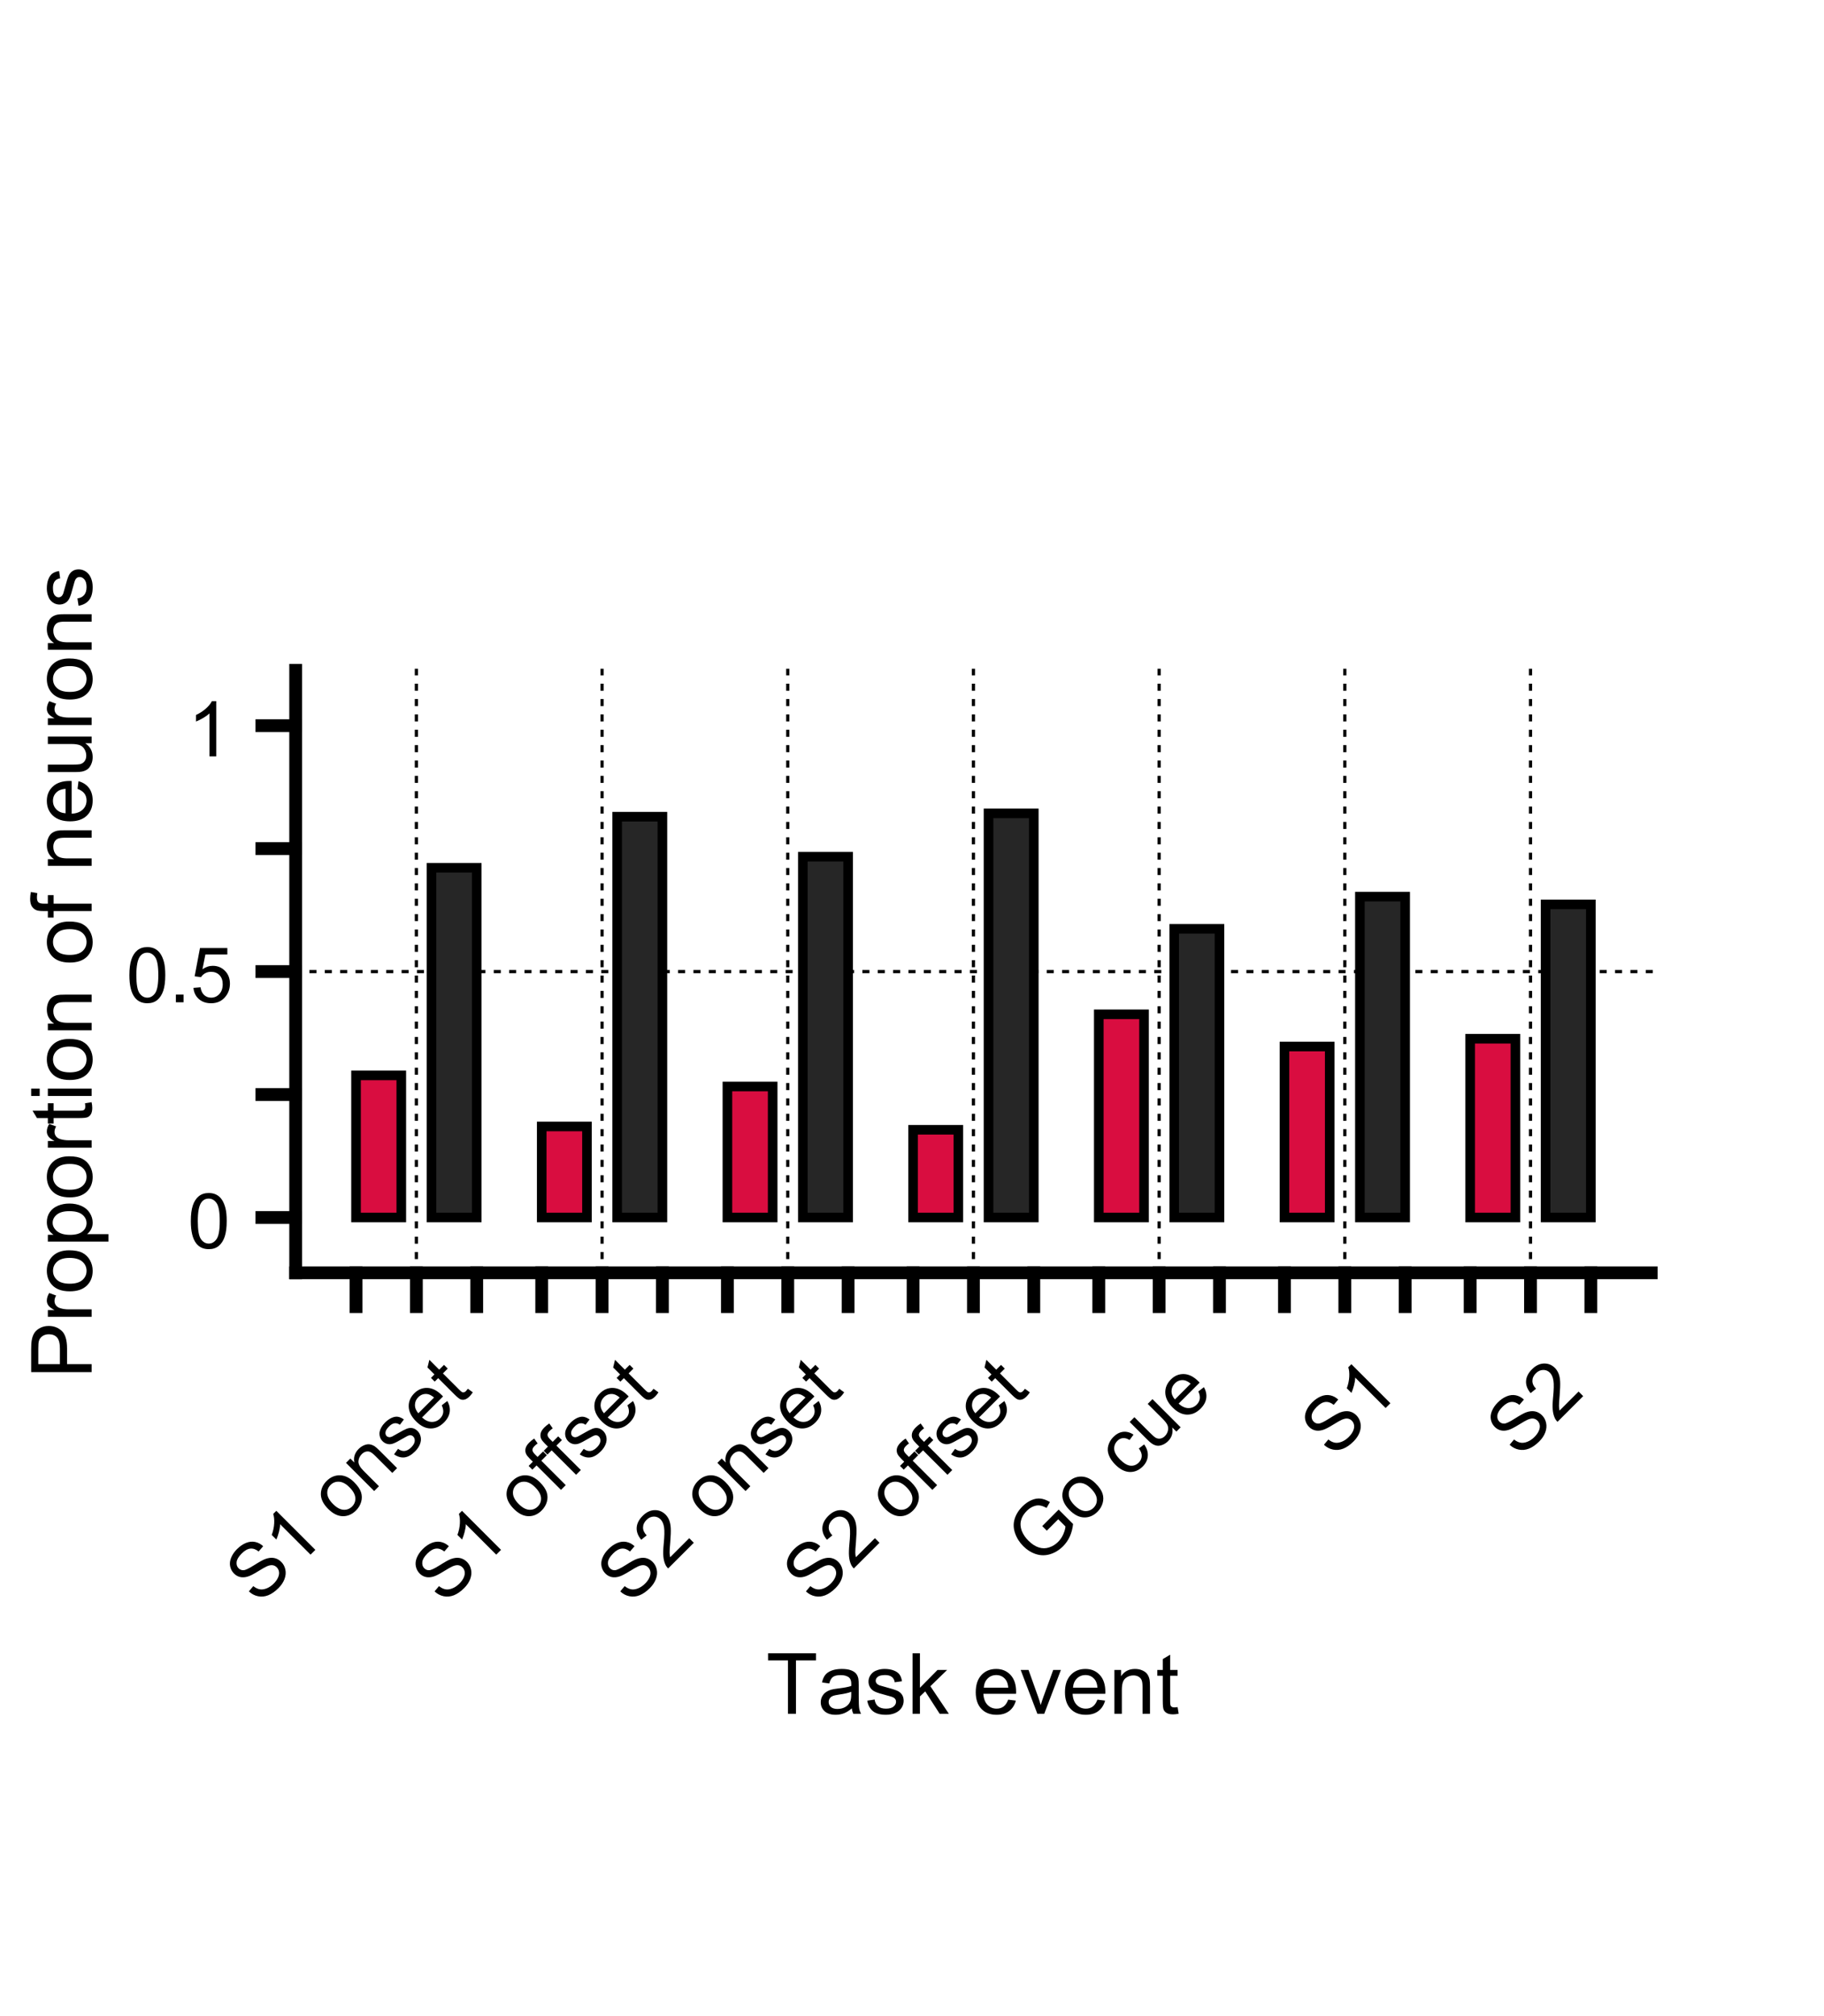 <?xml version="1.0"?>
<!DOCTYPE svg PUBLIC '-//W3C//DTD SVG 1.0//EN'
          'http://www.w3.org/TR/2001/REC-SVG-20010904/DTD/svg10.dtd'>
<svg xmlns:xlink="http://www.w3.org/1999/xlink" style="fill-opacity:1; color-rendering:auto; color-interpolation:auto; text-rendering:auto; stroke:black; stroke-linecap:square; stroke-miterlimit:10; shape-rendering:auto; stroke-opacity:1; fill:black; stroke-dasharray:none; font-weight:normal; stroke-width:1; font-family:'Dialog'; font-style:normal; stroke-linejoin:miter; font-size:12px; stroke-dashoffset:0; image-rendering:auto;" width="475" height="525" xmlns="http://www.w3.org/2000/svg"
><rect width="100%" height="100%" fill="#808080" stroke="none"/><!--Generated by the Batik Graphics2D SVG Generator--><defs id="genericDefs"
  /><g
  ><defs id="defs1"
    ><clipPath clipPathUnits="userSpaceOnUse" id="clipPath1"
      ><path d="M0 0 L475 0 L475 525 L0 525 L0 0 Z"
      /></clipPath
    ></defs
    ><g style="fill:white; stroke:white;"
    ><rect x="0" y="0" width="475" style="clip-path:url(#clipPath1); stroke:none;" height="525"
    /></g
    ><g style="fill:white; text-rendering:optimizeSpeed; color-rendering:optimizeSpeed; image-rendering:optimizeSpeed; shape-rendering:crispEdges; stroke:white; color-interpolation:sRGB;"
    ><rect x="0" width="475" height="525" y="0" style="stroke:none;"
    /></g
    ><g style="stroke-linecap:butt; text-rendering:geometricPrecision; image-rendering:optimizeQuality; color-rendering:optimizeQuality; stroke-linejoin:bevel; stroke-dasharray:1,3; color-interpolation:linearRGB; stroke-width:0.833; stroke-miterlimit:1;"
    ><line y2="253" style="fill:none;" x1="77" x2="430" y1="253"
      /><line y2="174.556" style="fill:none;" x1="108.431" x2="108.431" y1="331.445"
    /></g
    ><g style="fill:rgb(217,13,64); text-rendering:optimizeSpeed; color-rendering:optimizeSpeed; image-rendering:optimizeSpeed; shape-rendering:crispEdges; stroke:rgb(217,13,64); color-interpolation:sRGB;"
    ><path style="stroke:none;" d="M92.716 317.036 L104.503 317.036 L104.503 280.031 L92.716 280.031 Z"
    /></g
    ><g style="text-rendering:geometricPrecision; stroke-width:2.5; color-interpolation:linearRGB; color-rendering:optimizeQuality; image-rendering:optimizeQuality;"
    ><path d="M92.716 317.036 L104.503 317.036 L104.503 280.031 L92.716 280.031 L92.716 317.036" style="fill:none; fill-rule:evenodd;"
    /></g
    ><g style="fill:rgb(38,38,38); text-rendering:optimizeSpeed; color-rendering:optimizeSpeed; image-rendering:optimizeSpeed; shape-rendering:crispEdges; stroke:rgb(38,38,38); color-interpolation:sRGB;"
    ><path style="stroke:none;" d="M112.36 225.969 L112.36 317.036 L124.147 317.036 L124.147 225.969 Z"
    /></g
    ><g style="text-rendering:geometricPrecision; stroke-width:2.5; color-interpolation:linearRGB; color-rendering:optimizeQuality; image-rendering:optimizeQuality;"
    ><path d="M124.147 317.036 L112.36 317.036 L112.36 225.969 L124.147 225.969 L124.147 317.036" style="fill:none; fill-rule:evenodd;"
    /></g
    ><g style="stroke-linecap:butt; text-rendering:geometricPrecision; image-rendering:optimizeQuality; color-rendering:optimizeQuality; stroke-linejoin:bevel; stroke-dasharray:1,3; color-interpolation:linearRGB; stroke-width:0.833; stroke-miterlimit:1;"
    ><line y2="174.556" style="fill:none;" x1="156.788" x2="156.788" y1="331.445"
    /></g
    ><g style="fill:rgb(217,13,64); text-rendering:optimizeSpeed; color-rendering:optimizeSpeed; image-rendering:optimizeSpeed; shape-rendering:crispEdges; stroke:rgb(217,13,64); color-interpolation:sRGB;"
    ><path style="stroke:none;" d="M141.072 317.036 L152.859 317.036 L152.859 293.33 L141.072 293.33 Z"
    /></g
    ><g style="text-rendering:geometricPrecision; stroke-width:2.5; color-interpolation:linearRGB; color-rendering:optimizeQuality; image-rendering:optimizeQuality;"
    ><path d="M141.072 317.036 L152.859 317.036 L152.859 293.33 L141.072 293.33 L141.072 317.036" style="fill:none; fill-rule:evenodd;"
    /></g
    ><g style="fill:rgb(38,38,38); text-rendering:optimizeSpeed; color-rendering:optimizeSpeed; image-rendering:optimizeSpeed; shape-rendering:crispEdges; stroke:rgb(38,38,38); color-interpolation:sRGB;"
    ><path style="stroke:none;" d="M160.717 212.67 L160.717 317.036 L172.503 317.036 L172.503 212.67 Z"
    /></g
    ><g style="text-rendering:geometricPrecision; stroke-width:2.5; color-interpolation:linearRGB; color-rendering:optimizeQuality; image-rendering:optimizeQuality;"
    ><path d="M172.503 317.036 L160.717 317.036 L160.717 212.67 L172.503 212.67 L172.503 317.036" style="fill:none; fill-rule:evenodd;"
    /></g
    ><g style="stroke-linecap:butt; text-rendering:geometricPrecision; image-rendering:optimizeQuality; color-rendering:optimizeQuality; stroke-linejoin:bevel; stroke-dasharray:1,3; color-interpolation:linearRGB; stroke-width:0.833; stroke-miterlimit:1;"
    ><line y2="174.556" style="fill:none;" x1="205.144" x2="205.144" y1="331.445"
    /></g
    ><g style="fill:rgb(217,13,64); text-rendering:optimizeSpeed; color-rendering:optimizeSpeed; image-rendering:optimizeSpeed; shape-rendering:crispEdges; stroke:rgb(217,13,64); color-interpolation:sRGB;"
    ><path style="stroke:none;" d="M189.428 317.036 L201.215 317.036 L201.215 282.922 L189.428 282.922 Z"
    /></g
    ><g style="text-rendering:geometricPrecision; stroke-width:2.5; color-interpolation:linearRGB; color-rendering:optimizeQuality; image-rendering:optimizeQuality;"
    ><path d="M189.428 317.036 L201.215 317.036 L201.215 282.922 L189.428 282.922 L189.428 317.036" style="fill:none; fill-rule:evenodd;"
    /></g
    ><g style="fill:rgb(38,38,38); text-rendering:optimizeSpeed; color-rendering:optimizeSpeed; image-rendering:optimizeSpeed; shape-rendering:crispEdges; stroke:rgb(38,38,38); color-interpolation:sRGB;"
    ><path style="stroke:none;" d="M209.073 223.078 L209.073 317.036 L220.86 317.036 L220.86 223.078 Z"
    /></g
    ><g style="text-rendering:geometricPrecision; stroke-width:2.5; color-interpolation:linearRGB; color-rendering:optimizeQuality; image-rendering:optimizeQuality;"
    ><path d="M220.86 317.036 L209.073 317.036 L209.073 223.078 L220.86 223.078 L220.86 317.036" style="fill:none; fill-rule:evenodd;"
    /></g
    ><g style="stroke-linecap:butt; text-rendering:geometricPrecision; image-rendering:optimizeQuality; color-rendering:optimizeQuality; stroke-linejoin:bevel; stroke-dasharray:1,3; color-interpolation:linearRGB; stroke-width:0.833; stroke-miterlimit:1;"
    ><line y2="174.556" style="fill:none;" x1="253.5" x2="253.5" y1="331.445"
    /></g
    ><g style="fill:rgb(217,13,64); text-rendering:optimizeSpeed; color-rendering:optimizeSpeed; image-rendering:optimizeSpeed; shape-rendering:crispEdges; stroke:rgb(217,13,64); color-interpolation:sRGB;"
    ><path style="stroke:none;" d="M237.784 317.036 L249.571 317.036 L249.571 294.197 L237.784 294.197 Z"
    /></g
    ><g style="text-rendering:geometricPrecision; stroke-width:2.5; color-interpolation:linearRGB; color-rendering:optimizeQuality; image-rendering:optimizeQuality;"
    ><path d="M237.784 317.036 L249.571 317.036 L249.571 294.197 L237.784 294.197 L237.784 317.036" style="fill:none; fill-rule:evenodd;"
    /></g
    ><g style="fill:rgb(38,38,38); text-rendering:optimizeSpeed; color-rendering:optimizeSpeed; image-rendering:optimizeSpeed; shape-rendering:crispEdges; stroke:rgb(38,38,38); color-interpolation:sRGB;"
    ><path style="stroke:none;" d="M257.429 211.803 L257.429 317.036 L269.216 317.036 L269.216 211.803 Z"
    /></g
    ><g style="text-rendering:geometricPrecision; stroke-width:2.5; color-interpolation:linearRGB; color-rendering:optimizeQuality; image-rendering:optimizeQuality;"
    ><path d="M269.216 317.036 L257.429 317.036 L257.429 211.803 L269.216 211.803 L269.216 317.036" style="fill:none; fill-rule:evenodd;"
    /></g
    ><g style="stroke-linecap:butt; text-rendering:geometricPrecision; image-rendering:optimizeQuality; color-rendering:optimizeQuality; stroke-linejoin:bevel; stroke-dasharray:1,3; color-interpolation:linearRGB; stroke-width:0.833; stroke-miterlimit:1;"
    ><line y2="174.556" style="fill:none;" x1="301.856" x2="301.856" y1="331.445"
    /></g
    ><g style="fill:rgb(217,13,64); text-rendering:optimizeSpeed; color-rendering:optimizeSpeed; image-rendering:optimizeSpeed; shape-rendering:crispEdges; stroke:rgb(217,13,64); color-interpolation:sRGB;"
    ><path style="stroke:none;" d="M286.14 317.036 L297.927 317.036 L297.927 264.13 L286.14 264.13 Z"
    /></g
    ><g style="text-rendering:geometricPrecision; stroke-width:2.5; color-interpolation:linearRGB; color-rendering:optimizeQuality; image-rendering:optimizeQuality;"
    ><path d="M286.14 317.036 L297.927 317.036 L297.927 264.13 L286.14 264.13 L286.14 317.036" style="fill:none; fill-rule:evenodd;"
    /></g
    ><g style="fill:rgb(38,38,38); text-rendering:optimizeSpeed; color-rendering:optimizeSpeed; image-rendering:optimizeSpeed; shape-rendering:crispEdges; stroke:rgb(38,38,38); color-interpolation:sRGB;"
    ><path style="stroke:none;" d="M305.785 241.869 L305.785 317.036 L317.572 317.036 L317.572 241.869 Z"
    /></g
    ><g style="text-rendering:geometricPrecision; stroke-width:2.5; color-interpolation:linearRGB; color-rendering:optimizeQuality; image-rendering:optimizeQuality;"
    ><path d="M317.572 317.036 L305.785 317.036 L305.785 241.869 L317.572 241.869 L317.572 317.036" style="fill:none; fill-rule:evenodd;"
    /></g
    ><g style="stroke-linecap:butt; text-rendering:geometricPrecision; image-rendering:optimizeQuality; color-rendering:optimizeQuality; stroke-linejoin:bevel; stroke-dasharray:1,3; color-interpolation:linearRGB; stroke-width:0.833; stroke-miterlimit:1;"
    ><line y2="174.556" style="fill:none;" x1="350.212" x2="350.212" y1="331.445"
    /></g
    ><g style="fill:rgb(217,13,64); text-rendering:optimizeSpeed; color-rendering:optimizeSpeed; image-rendering:optimizeSpeed; shape-rendering:crispEdges; stroke:rgb(217,13,64); color-interpolation:sRGB;"
    ><path style="stroke:none;" d="M334.497 317.036 L346.283 317.036 L346.283 272.514 L334.497 272.514 Z"
    /></g
    ><g style="text-rendering:geometricPrecision; stroke-width:2.5; color-interpolation:linearRGB; color-rendering:optimizeQuality; image-rendering:optimizeQuality;"
    ><path d="M334.497 317.036 L346.283 317.036 L346.283 272.514 L334.497 272.514 L334.497 317.036" style="fill:none; fill-rule:evenodd;"
    /></g
    ><g style="fill:rgb(38,38,38); text-rendering:optimizeSpeed; color-rendering:optimizeSpeed; image-rendering:optimizeSpeed; shape-rendering:crispEdges; stroke:rgb(38,38,38); color-interpolation:sRGB;"
    ><path style="stroke:none;" d="M354.141 233.486 L354.141 317.036 L365.928 317.036 L365.928 233.486 Z"
    /></g
    ><g style="text-rendering:geometricPrecision; stroke-width:2.5; color-interpolation:linearRGB; color-rendering:optimizeQuality; image-rendering:optimizeQuality;"
    ><path d="M365.928 317.036 L354.141 317.036 L354.141 233.486 L365.928 233.486 L365.928 317.036" style="fill:none; fill-rule:evenodd;"
    /></g
    ><g style="stroke-linecap:butt; text-rendering:geometricPrecision; image-rendering:optimizeQuality; color-rendering:optimizeQuality; stroke-linejoin:bevel; stroke-dasharray:1,3; color-interpolation:linearRGB; stroke-width:0.833; stroke-miterlimit:1;"
    ><line y2="174.556" style="fill:none;" x1="398.568" x2="398.568" y1="331.445"
    /></g
    ><g style="fill:rgb(217,13,64); text-rendering:optimizeSpeed; color-rendering:optimizeSpeed; image-rendering:optimizeSpeed; shape-rendering:crispEdges; stroke:rgb(217,13,64); color-interpolation:sRGB;"
    ><path style="stroke:none;" d="M382.853 317.036 L394.64 317.036 L394.64 270.491 L382.853 270.491 Z"
    /></g
    ><g style="text-rendering:geometricPrecision; stroke-width:2.5; color-interpolation:linearRGB; color-rendering:optimizeQuality; image-rendering:optimizeQuality;"
    ><path d="M382.853 317.036 L394.64 317.036 L394.64 270.491 L382.853 270.491 L382.853 317.036" style="fill:none; fill-rule:evenodd;"
    /></g
    ><g style="fill:rgb(38,38,38); text-rendering:optimizeSpeed; color-rendering:optimizeSpeed; image-rendering:optimizeSpeed; shape-rendering:crispEdges; stroke:rgb(38,38,38); color-interpolation:sRGB;"
    ><path style="stroke:none;" d="M402.497 235.509 L402.497 317.036 L414.284 317.036 L414.284 235.509 Z"
    /></g
    ><g style="text-rendering:geometricPrecision; stroke-width:2.5; color-interpolation:linearRGB; color-rendering:optimizeQuality; image-rendering:optimizeQuality;"
    ><path d="M414.284 317.036 L402.497 317.036 L402.497 235.509 L414.284 235.509 L414.284 317.036" style="fill:none; fill-rule:evenodd;"
      /><line x1="77" x2="430" y1="331.445" style="fill:none; stroke-linejoin:round; stroke-width:3.333;" y2="331.445"
      /><line x1="92.716" x2="92.716" y1="331.445" style="fill:none; stroke-linejoin:round; stroke-width:3.333;" y2="340.244"
      /><line x1="108.431" x2="108.431" y1="331.445" style="fill:none; stroke-linejoin:round; stroke-width:3.333;" y2="340.244"
      /><line x1="124.147" x2="124.147" y1="331.445" style="fill:none; stroke-linejoin:round; stroke-width:3.333;" y2="340.244"
      /><line x1="141.072" x2="141.072" y1="331.445" style="fill:none; stroke-linejoin:round; stroke-width:3.333;" y2="340.244"
      /><line x1="156.788" x2="156.788" y1="331.445" style="fill:none; stroke-linejoin:round; stroke-width:3.333;" y2="340.244"
      /><line x1="172.503" x2="172.503" y1="331.445" style="fill:none; stroke-linejoin:round; stroke-width:3.333;" y2="340.244"
      /><line x1="189.428" x2="189.428" y1="331.445" style="fill:none; stroke-linejoin:round; stroke-width:3.333;" y2="340.244"
      /><line x1="205.144" x2="205.144" y1="331.445" style="fill:none; stroke-linejoin:round; stroke-width:3.333;" y2="340.244"
      /><line x1="220.86" x2="220.86" y1="331.445" style="fill:none; stroke-linejoin:round; stroke-width:3.333;" y2="340.244"
      /><line x1="237.784" x2="237.784" y1="331.445" style="fill:none; stroke-linejoin:round; stroke-width:3.333;" y2="340.244"
      /><line x1="253.5" x2="253.5" y1="331.445" style="fill:none; stroke-linejoin:round; stroke-width:3.333;" y2="340.244"
      /><line x1="269.216" x2="269.216" y1="331.445" style="fill:none; stroke-linejoin:round; stroke-width:3.333;" y2="340.244"
      /><line x1="286.14" x2="286.14" y1="331.445" style="fill:none; stroke-linejoin:round; stroke-width:3.333;" y2="340.244"
      /><line x1="301.856" x2="301.856" y1="331.445" style="fill:none; stroke-linejoin:round; stroke-width:3.333;" y2="340.244"
      /><line x1="317.572" x2="317.572" y1="331.445" style="fill:none; stroke-linejoin:round; stroke-width:3.333;" y2="340.244"
      /><line x1="334.497" x2="334.497" y1="331.445" style="fill:none; stroke-linejoin:round; stroke-width:3.333;" y2="340.244"
      /><line x1="350.212" x2="350.212" y1="331.445" style="fill:none; stroke-linejoin:round; stroke-width:3.333;" y2="340.244"
      /><line x1="365.928" x2="365.928" y1="331.445" style="fill:none; stroke-linejoin:round; stroke-width:3.333;" y2="340.244"
      /><line x1="382.853" x2="382.853" y1="331.445" style="fill:none; stroke-linejoin:round; stroke-width:3.333;" y2="340.244"
      /><line x1="398.568" x2="398.568" y1="331.445" style="fill:none; stroke-linejoin:round; stroke-width:3.333;" y2="340.244"
      /><line x1="414.284" x2="414.284" y1="331.445" style="fill:none; stroke-linejoin:round; stroke-width:3.333;" y2="340.244"
    /></g
    ><g transform="translate(108.431,347.578) rotate(-45)" style="font-size:20px; text-rendering:geometricPrecision; color-rendering:optimizeQuality; image-rendering:optimizeQuality; font-family:'SansSerif'; color-interpolation:linearRGB;"
    ><path style="stroke:none;" d="M-78.094 16.406 L-76.312 16.25 Q-76.188 17.312 -75.727 18 Q-75.266 18.688 -74.289 19.117 Q-73.312 19.547 -72.078 19.547 Q-71 19.547 -70.172 19.227 Q-69.344 18.906 -68.938 18.344 Q-68.531 17.781 -68.531 17.109 Q-68.531 16.438 -68.922 15.938 Q-69.312 15.438 -70.203 15.094 Q-70.781 14.859 -72.758 14.391 Q-74.734 13.922 -75.516 13.5 Q-76.547 12.969 -77.047 12.172 Q-77.547 11.375 -77.547 10.391 Q-77.547 9.297 -76.938 8.359 Q-76.328 7.422 -75.141 6.93 Q-73.953 6.438 -72.516 6.438 Q-70.922 6.438 -69.703 6.953 Q-68.484 7.469 -67.836 8.461 Q-67.188 9.453 -67.141 10.719 L-68.953 10.859 Q-69.094 9.5 -69.938 8.805 Q-70.781 8.109 -72.438 8.109 Q-74.156 8.109 -74.945 8.742 Q-75.734 9.375 -75.734 10.25 Q-75.734 11.031 -75.172 11.531 Q-74.625 12.031 -72.312 12.547 Q-70 13.062 -69.141 13.453 Q-67.891 14.031 -67.297 14.914 Q-66.703 15.797 -66.703 16.953 Q-66.703 18.094 -67.359 19.109 Q-68.016 20.125 -69.242 20.688 Q-70.469 21.25 -72 21.25 Q-73.938 21.25 -75.25 20.68 Q-76.562 20.109 -77.312 18.969 Q-78.062 17.828 -78.094 16.406 ZM-58.207 21 L-59.973 21 L-59.973 9.797 Q-60.598 10.406 -61.629 11.008 Q-62.66 11.609 -63.488 11.922 L-63.488 10.219 Q-62.004 9.531 -60.902 8.539 Q-59.801 7.547 -59.348 6.625 L-58.207 6.625 L-58.207 21 ZM-48.309 15.812 Q-48.309 12.938 -46.715 11.547 Q-45.371 10.391 -43.449 10.391 Q-41.309 10.391 -39.957 11.797 Q-38.605 13.203 -38.605 15.672 Q-38.605 17.672 -39.199 18.82 Q-39.793 19.969 -40.941 20.602 Q-42.09 21.234 -43.449 21.234 Q-45.637 21.234 -46.973 19.836 Q-48.309 18.438 -48.309 15.812 ZM-46.512 15.812 Q-46.512 17.812 -45.645 18.797 Q-44.777 19.781 -43.449 19.781 Q-42.137 19.781 -41.27 18.789 Q-40.402 17.797 -40.402 15.75 Q-40.402 13.828 -41.277 12.836 Q-42.152 11.844 -43.449 11.844 Q-44.777 11.844 -45.645 12.836 Q-46.512 13.828 -46.512 15.812 ZM-36.545 21 L-36.545 10.625 L-34.951 10.625 L-34.951 12.109 Q-33.81 10.391 -31.654 10.391 Q-30.717 10.391 -29.928 10.727 Q-29.139 11.062 -28.748 11.609 Q-28.357 12.156 -28.201 12.906 Q-28.107 13.406 -28.107 14.625 L-28.107 21 L-29.873 21 L-29.873 14.688 Q-29.873 13.609 -30.076 13.078 Q-30.279 12.547 -30.803 12.234 Q-31.326 11.922 -32.029 11.922 Q-33.154 11.922 -33.967 12.633 Q-34.779 13.344 -34.779 15.328 L-34.779 21 L-36.545 21 ZM-26.125 17.906 L-24.375 17.625 Q-24.234 18.672 -23.562 19.227 Q-22.891 19.781 -21.688 19.781 Q-20.484 19.781 -19.898 19.289 Q-19.312 18.797 -19.312 18.141 Q-19.312 17.547 -19.828 17.203 Q-20.188 16.969 -21.625 16.609 Q-23.562 16.109 -24.305 15.758 Q-25.047 15.406 -25.438 14.773 Q-25.828 14.141 -25.828 13.375 Q-25.828 12.688 -25.508 12.094 Q-25.188 11.5 -24.641 11.109 Q-24.234 10.812 -23.523 10.602 Q-22.812 10.391 -22 10.391 Q-20.781 10.391 -19.859 10.742 Q-18.938 11.094 -18.5 11.695 Q-18.062 12.297 -17.891 13.297 L-19.609 13.531 Q-19.734 12.734 -20.297 12.289 Q-20.859 11.844 -21.875 11.844 Q-23.094 11.844 -23.609 12.242 Q-24.125 12.641 -24.125 13.172 Q-24.125 13.516 -23.906 13.797 Q-23.703 14.078 -23.234 14.266 Q-22.969 14.359 -21.688 14.703 Q-19.812 15.203 -19.078 15.523 Q-18.344 15.844 -17.922 16.445 Q-17.5 17.047 -17.5 17.953 Q-17.5 18.828 -18.016 19.609 Q-18.531 20.391 -19.5 20.812 Q-20.469 21.234 -21.688 21.234 Q-23.703 21.234 -24.766 20.391 Q-25.828 19.547 -26.125 17.906 ZM-8.312 17.656 L-6.5 17.891 Q-6.922 19.469 -8.086 20.352 Q-9.25 21.234 -11.062 21.234 Q-13.328 21.234 -14.664 19.836 Q-16 18.438 -16 15.906 Q-16 13.281 -14.656 11.836 Q-13.312 10.391 -11.156 10.391 Q-9.078 10.391 -7.758 11.805 Q-6.438 13.219 -6.438 15.797 Q-6.438 15.953 -6.453 16.266 L-14.188 16.266 Q-14.094 17.969 -13.219 18.875 Q-12.344 19.781 -11.047 19.781 Q-10.078 19.781 -9.398 19.273 Q-8.719 18.766 -8.312 17.656 ZM-14.094 14.812 L-8.297 14.812 Q-8.406 13.516 -8.953 12.859 Q-9.797 11.844 -11.141 11.844 Q-12.344 11.844 -13.172 12.648 Q-14 13.453 -14.094 14.812 ZM-0.455 19.422 L-0.205 20.984 Q-0.94 21.141 -1.533 21.141 Q-2.486 21.141 -3.01 20.836 Q-3.533 20.531 -3.752 20.039 Q-3.971 19.547 -3.971 17.969 L-3.971 12 L-5.252 12 L-5.252 10.625 L-3.971 10.625 L-3.971 8.062 L-2.221 7 L-2.221 10.625 L-0.455 10.625 L-0.455 12 L-2.221 12 L-2.221 18.062 Q-2.221 18.812 -2.127 19.023 Q-2.033 19.234 -1.822 19.367 Q-1.611 19.5 -1.221 19.5 Q-0.94 19.5 -0.455 19.422 Z"
    /></g
    ><g transform="translate(156.788,347.578) rotate(-45)" style="font-size:20px; text-rendering:geometricPrecision; color-rendering:optimizeQuality; image-rendering:optimizeQuality; font-family:'SansSerif'; color-interpolation:linearRGB;"
    ><path style="stroke:none;" d="M-78.094 16.406 L-76.312 16.25 Q-76.188 17.312 -75.727 18 Q-75.266 18.688 -74.289 19.117 Q-73.312 19.547 -72.078 19.547 Q-71 19.547 -70.172 19.227 Q-69.344 18.906 -68.938 18.344 Q-68.531 17.781 -68.531 17.109 Q-68.531 16.438 -68.922 15.938 Q-69.312 15.438 -70.203 15.094 Q-70.781 14.859 -72.758 14.391 Q-74.734 13.922 -75.516 13.5 Q-76.547 12.969 -77.047 12.172 Q-77.547 11.375 -77.547 10.391 Q-77.547 9.297 -76.938 8.359 Q-76.328 7.422 -75.141 6.93 Q-73.953 6.438 -72.516 6.438 Q-70.922 6.438 -69.703 6.953 Q-68.484 7.469 -67.836 8.461 Q-67.188 9.453 -67.141 10.719 L-68.953 10.859 Q-69.094 9.5 -69.938 8.805 Q-70.781 8.109 -72.438 8.109 Q-74.156 8.109 -74.945 8.742 Q-75.734 9.375 -75.734 10.25 Q-75.734 11.031 -75.172 11.531 Q-74.625 12.031 -72.312 12.547 Q-70 13.062 -69.141 13.453 Q-67.891 14.031 -67.297 14.914 Q-66.703 15.797 -66.703 16.953 Q-66.703 18.094 -67.359 19.109 Q-68.016 20.125 -69.242 20.688 Q-70.469 21.25 -72 21.25 Q-73.938 21.25 -75.25 20.68 Q-76.562 20.109 -77.312 18.969 Q-78.062 17.828 -78.094 16.406 ZM-58.207 21 L-59.973 21 L-59.973 9.797 Q-60.598 10.406 -61.629 11.008 Q-62.66 11.609 -63.488 11.922 L-63.488 10.219 Q-62.004 9.531 -60.902 8.539 Q-59.801 7.547 -59.348 6.625 L-58.207 6.625 L-58.207 21 ZM-48.309 15.812 Q-48.309 12.938 -46.715 11.547 Q-45.371 10.391 -43.449 10.391 Q-41.309 10.391 -39.957 11.797 Q-38.605 13.203 -38.605 15.672 Q-38.605 17.672 -39.199 18.82 Q-39.793 19.969 -40.941 20.602 Q-42.09 21.234 -43.449 21.234 Q-45.637 21.234 -46.973 19.836 Q-48.309 18.438 -48.309 15.812 ZM-46.512 15.812 Q-46.512 17.812 -45.645 18.797 Q-44.777 19.781 -43.449 19.781 Q-42.137 19.781 -41.27 18.789 Q-40.402 17.797 -40.402 15.75 Q-40.402 13.828 -41.277 12.836 Q-42.152 11.844 -43.449 11.844 Q-44.777 11.844 -45.645 12.836 Q-46.512 13.828 -46.512 15.812 ZM-36.123 21 L-36.123 12 L-37.67 12 L-37.67 10.625 L-36.123 10.625 L-36.123 9.531 Q-36.123 8.484 -35.935 7.969 Q-35.685 7.281 -35.045 6.859 Q-34.404 6.438 -33.248 6.438 Q-32.498 6.438 -31.607 6.609 L-31.873 8.141 Q-32.42 8.047 -32.904 8.047 Q-33.701 8.047 -34.037 8.391 Q-34.373 8.734 -34.373 9.672 L-34.373 10.625 L-32.342 10.625 L-32.342 12 L-34.373 12 L-34.373 21 L-36.123 21 ZM-30.566 21 L-30.566 12 L-32.113 12 L-32.113 10.625 L-30.566 10.625 L-30.566 9.531 Q-30.566 8.484 -30.379 7.969 Q-30.129 7.281 -29.488 6.859 Q-28.848 6.438 -27.691 6.438 Q-26.941 6.438 -26.051 6.609 L-26.316 8.141 Q-26.863 8.047 -27.348 8.047 Q-28.145 8.047 -28.48 8.391 Q-28.816 8.734 -28.816 9.672 L-28.816 10.625 L-26.785 10.625 L-26.785 12 L-28.816 12 L-28.816 21 L-30.566 21 ZM-26.135 17.906 L-24.385 17.625 Q-24.244 18.672 -23.572 19.227 Q-22.9 19.781 -21.697 19.781 Q-20.494 19.781 -19.908 19.289 Q-19.322 18.797 -19.322 18.141 Q-19.322 17.547 -19.838 17.203 Q-20.197 16.969 -21.635 16.609 Q-23.572 16.109 -24.314 15.758 Q-25.057 15.406 -25.447 14.773 Q-25.838 14.141 -25.838 13.375 Q-25.838 12.688 -25.518 12.094 Q-25.197 11.5 -24.65 11.109 Q-24.244 10.812 -23.533 10.602 Q-22.822 10.391 -22.01 10.391 Q-20.791 10.391 -19.869 10.742 Q-18.947 11.094 -18.51 11.695 Q-18.072 12.297 -17.9 13.297 L-19.619 13.531 Q-19.744 12.734 -20.307 12.289 Q-20.869 11.844 -21.885 11.844 Q-23.104 11.844 -23.619 12.242 Q-24.135 12.641 -24.135 13.172 Q-24.135 13.516 -23.916 13.797 Q-23.713 14.078 -23.244 14.266 Q-22.979 14.359 -21.697 14.703 Q-19.822 15.203 -19.088 15.523 Q-18.354 15.844 -17.932 16.445 Q-17.51 17.047 -17.51 17.953 Q-17.51 18.828 -18.025 19.609 Q-18.541 20.391 -19.51 20.812 Q-20.479 21.234 -21.697 21.234 Q-23.713 21.234 -24.775 20.391 Q-25.838 19.547 -26.135 17.906 ZM-8.322 17.656 L-6.51 17.891 Q-6.932 19.469 -8.096 20.352 Q-9.26 21.234 -11.072 21.234 Q-13.338 21.234 -14.674 19.836 Q-16.01 18.438 -16.01 15.906 Q-16.01 13.281 -14.666 11.836 Q-13.322 10.391 -11.166 10.391 Q-9.088 10.391 -7.768 11.805 Q-6.447 13.219 -6.447 15.797 Q-6.447 15.953 -6.463 16.266 L-14.197 16.266 Q-14.104 17.969 -13.229 18.875 Q-12.354 19.781 -11.057 19.781 Q-10.088 19.781 -9.408 19.273 Q-8.729 18.766 -8.322 17.656 ZM-14.104 14.812 L-8.307 14.812 Q-8.416 13.516 -8.963 12.859 Q-9.807 11.844 -11.15 11.844 Q-12.354 11.844 -13.182 12.648 Q-14.01 13.453 -14.104 14.812 ZM-0.465 19.422 L-0.215 20.984 Q-0.949 21.141 -1.543 21.141 Q-2.496 21.141 -3.019 20.836 Q-3.543 20.531 -3.762 20.039 Q-3.981 19.547 -3.981 17.969 L-3.981 12 L-5.262 12 L-5.262 10.625 L-3.981 10.625 L-3.981 8.062 L-2.231 7 L-2.231 10.625 L-0.465 10.625 L-0.465 12 L-2.231 12 L-2.231 18.062 Q-2.231 18.812 -2.137 19.023 Q-2.043 19.234 -1.832 19.367 Q-1.621 19.5 -1.23 19.5 Q-0.949 19.5 -0.465 19.422 Z"
    /></g
    ><g transform="translate(205.144,347.578) rotate(-45)" style="font-size:20px; text-rendering:geometricPrecision; color-rendering:optimizeQuality; image-rendering:optimizeQuality; font-family:'SansSerif'; color-interpolation:linearRGB;"
    ><path style="stroke:none;" d="M-78.094 16.406 L-76.312 16.25 Q-76.188 17.312 -75.727 18 Q-75.266 18.688 -74.289 19.117 Q-73.312 19.547 -72.078 19.547 Q-71 19.547 -70.172 19.227 Q-69.344 18.906 -68.938 18.344 Q-68.531 17.781 -68.531 17.109 Q-68.531 16.438 -68.922 15.938 Q-69.312 15.438 -70.203 15.094 Q-70.781 14.859 -72.758 14.391 Q-74.734 13.922 -75.516 13.5 Q-76.547 12.969 -77.047 12.172 Q-77.547 11.375 -77.547 10.391 Q-77.547 9.297 -76.938 8.359 Q-76.328 7.422 -75.141 6.93 Q-73.953 6.438 -72.516 6.438 Q-70.922 6.438 -69.703 6.953 Q-68.484 7.469 -67.836 8.461 Q-67.188 9.453 -67.141 10.719 L-68.953 10.859 Q-69.094 9.5 -69.938 8.805 Q-70.781 8.109 -72.438 8.109 Q-74.156 8.109 -74.945 8.742 Q-75.734 9.375 -75.734 10.25 Q-75.734 11.031 -75.172 11.531 Q-74.625 12.031 -72.312 12.547 Q-70 13.062 -69.141 13.453 Q-67.891 14.031 -67.297 14.914 Q-66.703 15.797 -66.703 16.953 Q-66.703 18.094 -67.359 19.109 Q-68.016 20.125 -69.242 20.688 Q-70.469 21.25 -72 21.25 Q-73.938 21.25 -75.25 20.68 Q-76.562 20.109 -77.312 18.969 Q-78.062 17.828 -78.094 16.406 ZM-55.598 19.312 L-55.598 21 L-65.051 21 Q-65.066 20.359 -64.848 19.781 Q-64.488 18.812 -63.691 17.875 Q-62.895 16.938 -61.395 15.703 Q-59.051 13.797 -58.23 12.68 Q-57.41 11.562 -57.41 10.562 Q-57.41 9.516 -58.16 8.797 Q-58.91 8.078 -60.113 8.078 Q-61.379 8.078 -62.145 8.844 Q-62.91 9.609 -62.91 10.953 L-64.723 10.766 Q-64.535 8.75 -63.324 7.688 Q-62.113 6.625 -60.066 6.625 Q-58.02 6.625 -56.816 7.766 Q-55.613 8.906 -55.613 10.594 Q-55.613 11.453 -55.965 12.289 Q-56.316 13.125 -57.129 14.039 Q-57.941 14.953 -59.832 16.562 Q-61.426 17.891 -61.871 18.359 Q-62.316 18.828 -62.613 19.312 L-55.598 19.312 ZM-48.309 15.812 Q-48.309 12.938 -46.715 11.547 Q-45.371 10.391 -43.449 10.391 Q-41.309 10.391 -39.957 11.797 Q-38.605 13.203 -38.605 15.672 Q-38.605 17.672 -39.199 18.82 Q-39.793 19.969 -40.941 20.602 Q-42.09 21.234 -43.449 21.234 Q-45.637 21.234 -46.973 19.836 Q-48.309 18.438 -48.309 15.812 ZM-46.512 15.812 Q-46.512 17.812 -45.645 18.797 Q-44.777 19.781 -43.449 19.781 Q-42.137 19.781 -41.27 18.789 Q-40.402 17.797 -40.402 15.75 Q-40.402 13.828 -41.277 12.836 Q-42.152 11.844 -43.449 11.844 Q-44.777 11.844 -45.645 12.836 Q-46.512 13.828 -46.512 15.812 ZM-36.545 21 L-36.545 10.625 L-34.951 10.625 L-34.951 12.109 Q-33.81 10.391 -31.654 10.391 Q-30.717 10.391 -29.928 10.727 Q-29.139 11.062 -28.748 11.609 Q-28.357 12.156 -28.201 12.906 Q-28.107 13.406 -28.107 14.625 L-28.107 21 L-29.873 21 L-29.873 14.688 Q-29.873 13.609 -30.076 13.078 Q-30.279 12.547 -30.803 12.234 Q-31.326 11.922 -32.029 11.922 Q-33.154 11.922 -33.967 12.633 Q-34.779 13.344 -34.779 15.328 L-34.779 21 L-36.545 21 ZM-26.125 17.906 L-24.375 17.625 Q-24.234 18.672 -23.562 19.227 Q-22.891 19.781 -21.688 19.781 Q-20.484 19.781 -19.898 19.289 Q-19.312 18.797 -19.312 18.141 Q-19.312 17.547 -19.828 17.203 Q-20.188 16.969 -21.625 16.609 Q-23.562 16.109 -24.305 15.758 Q-25.047 15.406 -25.438 14.773 Q-25.828 14.141 -25.828 13.375 Q-25.828 12.688 -25.508 12.094 Q-25.188 11.5 -24.641 11.109 Q-24.234 10.812 -23.523 10.602 Q-22.812 10.391 -22 10.391 Q-20.781 10.391 -19.859 10.742 Q-18.938 11.094 -18.5 11.695 Q-18.062 12.297 -17.891 13.297 L-19.609 13.531 Q-19.734 12.734 -20.297 12.289 Q-20.859 11.844 -21.875 11.844 Q-23.094 11.844 -23.609 12.242 Q-24.125 12.641 -24.125 13.172 Q-24.125 13.516 -23.906 13.797 Q-23.703 14.078 -23.234 14.266 Q-22.969 14.359 -21.688 14.703 Q-19.812 15.203 -19.078 15.523 Q-18.344 15.844 -17.922 16.445 Q-17.5 17.047 -17.5 17.953 Q-17.5 18.828 -18.016 19.609 Q-18.531 20.391 -19.5 20.812 Q-20.469 21.234 -21.688 21.234 Q-23.703 21.234 -24.766 20.391 Q-25.828 19.547 -26.125 17.906 ZM-8.312 17.656 L-6.5 17.891 Q-6.922 19.469 -8.086 20.352 Q-9.25 21.234 -11.062 21.234 Q-13.328 21.234 -14.664 19.836 Q-16 18.438 -16 15.906 Q-16 13.281 -14.656 11.836 Q-13.312 10.391 -11.156 10.391 Q-9.078 10.391 -7.758 11.805 Q-6.438 13.219 -6.438 15.797 Q-6.438 15.953 -6.453 16.266 L-14.188 16.266 Q-14.094 17.969 -13.219 18.875 Q-12.344 19.781 -11.047 19.781 Q-10.078 19.781 -9.398 19.273 Q-8.719 18.766 -8.312 17.656 ZM-14.094 14.812 L-8.297 14.812 Q-8.406 13.516 -8.953 12.859 Q-9.797 11.844 -11.141 11.844 Q-12.344 11.844 -13.172 12.648 Q-14 13.453 -14.094 14.812 ZM-0.455 19.422 L-0.205 20.984 Q-0.94 21.141 -1.533 21.141 Q-2.486 21.141 -3.01 20.836 Q-3.533 20.531 -3.752 20.039 Q-3.971 19.547 -3.971 17.969 L-3.971 12 L-5.252 12 L-5.252 10.625 L-3.971 10.625 L-3.971 8.062 L-2.221 7 L-2.221 10.625 L-0.455 10.625 L-0.455 12 L-2.221 12 L-2.221 18.062 Q-2.221 18.812 -2.127 19.023 Q-2.033 19.234 -1.822 19.367 Q-1.611 19.5 -1.221 19.5 Q-0.94 19.5 -0.455 19.422 Z"
    /></g
    ><g transform="translate(253.5,347.578) rotate(-45)" style="font-size:20px; text-rendering:geometricPrecision; color-rendering:optimizeQuality; image-rendering:optimizeQuality; font-family:'SansSerif'; color-interpolation:linearRGB;"
    ><path style="stroke:none;" d="M-78.094 16.406 L-76.312 16.25 Q-76.188 17.312 -75.727 18 Q-75.266 18.688 -74.289 19.117 Q-73.312 19.547 -72.078 19.547 Q-71 19.547 -70.172 19.227 Q-69.344 18.906 -68.938 18.344 Q-68.531 17.781 -68.531 17.109 Q-68.531 16.438 -68.922 15.938 Q-69.312 15.438 -70.203 15.094 Q-70.781 14.859 -72.758 14.391 Q-74.734 13.922 -75.516 13.5 Q-76.547 12.969 -77.047 12.172 Q-77.547 11.375 -77.547 10.391 Q-77.547 9.297 -76.938 8.359 Q-76.328 7.422 -75.141 6.93 Q-73.953 6.438 -72.516 6.438 Q-70.922 6.438 -69.703 6.953 Q-68.484 7.469 -67.836 8.461 Q-67.188 9.453 -67.141 10.719 L-68.953 10.859 Q-69.094 9.5 -69.938 8.805 Q-70.781 8.109 -72.438 8.109 Q-74.156 8.109 -74.945 8.742 Q-75.734 9.375 -75.734 10.25 Q-75.734 11.031 -75.172 11.531 Q-74.625 12.031 -72.312 12.547 Q-70 13.062 -69.141 13.453 Q-67.891 14.031 -67.297 14.914 Q-66.703 15.797 -66.703 16.953 Q-66.703 18.094 -67.359 19.109 Q-68.016 20.125 -69.242 20.688 Q-70.469 21.25 -72 21.25 Q-73.938 21.25 -75.25 20.68 Q-76.562 20.109 -77.312 18.969 Q-78.062 17.828 -78.094 16.406 ZM-55.598 19.312 L-55.598 21 L-65.051 21 Q-65.066 20.359 -64.848 19.781 Q-64.488 18.812 -63.691 17.875 Q-62.895 16.938 -61.395 15.703 Q-59.051 13.797 -58.23 12.68 Q-57.41 11.562 -57.41 10.562 Q-57.41 9.516 -58.16 8.797 Q-58.91 8.078 -60.113 8.078 Q-61.379 8.078 -62.145 8.844 Q-62.91 9.609 -62.91 10.953 L-64.723 10.766 Q-64.535 8.75 -63.324 7.688 Q-62.113 6.625 -60.066 6.625 Q-58.02 6.625 -56.816 7.766 Q-55.613 8.906 -55.613 10.594 Q-55.613 11.453 -55.965 12.289 Q-56.316 13.125 -57.129 14.039 Q-57.941 14.953 -59.832 16.562 Q-61.426 17.891 -61.871 18.359 Q-62.316 18.828 -62.613 19.312 L-55.598 19.312 ZM-48.309 15.812 Q-48.309 12.938 -46.715 11.547 Q-45.371 10.391 -43.449 10.391 Q-41.309 10.391 -39.957 11.797 Q-38.605 13.203 -38.605 15.672 Q-38.605 17.672 -39.199 18.82 Q-39.793 19.969 -40.941 20.602 Q-42.09 21.234 -43.449 21.234 Q-45.637 21.234 -46.973 19.836 Q-48.309 18.438 -48.309 15.812 ZM-46.512 15.812 Q-46.512 17.812 -45.645 18.797 Q-44.777 19.781 -43.449 19.781 Q-42.137 19.781 -41.27 18.789 Q-40.402 17.797 -40.402 15.75 Q-40.402 13.828 -41.277 12.836 Q-42.152 11.844 -43.449 11.844 Q-44.777 11.844 -45.645 12.836 Q-46.512 13.828 -46.512 15.812 ZM-36.123 21 L-36.123 12 L-37.67 12 L-37.67 10.625 L-36.123 10.625 L-36.123 9.531 Q-36.123 8.484 -35.935 7.969 Q-35.685 7.281 -35.045 6.859 Q-34.404 6.438 -33.248 6.438 Q-32.498 6.438 -31.607 6.609 L-31.873 8.141 Q-32.42 8.047 -32.904 8.047 Q-33.701 8.047 -34.037 8.391 Q-34.373 8.734 -34.373 9.672 L-34.373 10.625 L-32.342 10.625 L-32.342 12 L-34.373 12 L-34.373 21 L-36.123 21 ZM-30.566 21 L-30.566 12 L-32.113 12 L-32.113 10.625 L-30.566 10.625 L-30.566 9.531 Q-30.566 8.484 -30.379 7.969 Q-30.129 7.281 -29.488 6.859 Q-28.848 6.438 -27.691 6.438 Q-26.941 6.438 -26.051 6.609 L-26.316 8.141 Q-26.863 8.047 -27.348 8.047 Q-28.145 8.047 -28.48 8.391 Q-28.816 8.734 -28.816 9.672 L-28.816 10.625 L-26.785 10.625 L-26.785 12 L-28.816 12 L-28.816 21 L-30.566 21 ZM-26.135 17.906 L-24.385 17.625 Q-24.244 18.672 -23.572 19.227 Q-22.9 19.781 -21.697 19.781 Q-20.494 19.781 -19.908 19.289 Q-19.322 18.797 -19.322 18.141 Q-19.322 17.547 -19.838 17.203 Q-20.197 16.969 -21.635 16.609 Q-23.572 16.109 -24.314 15.758 Q-25.057 15.406 -25.447 14.773 Q-25.838 14.141 -25.838 13.375 Q-25.838 12.688 -25.518 12.094 Q-25.197 11.5 -24.65 11.109 Q-24.244 10.812 -23.533 10.602 Q-22.822 10.391 -22.01 10.391 Q-20.791 10.391 -19.869 10.742 Q-18.947 11.094 -18.51 11.695 Q-18.072 12.297 -17.9 13.297 L-19.619 13.531 Q-19.744 12.734 -20.307 12.289 Q-20.869 11.844 -21.885 11.844 Q-23.104 11.844 -23.619 12.242 Q-24.135 12.641 -24.135 13.172 Q-24.135 13.516 -23.916 13.797 Q-23.713 14.078 -23.244 14.266 Q-22.979 14.359 -21.697 14.703 Q-19.822 15.203 -19.088 15.523 Q-18.354 15.844 -17.932 16.445 Q-17.51 17.047 -17.51 17.953 Q-17.51 18.828 -18.025 19.609 Q-18.541 20.391 -19.51 20.812 Q-20.479 21.234 -21.697 21.234 Q-23.713 21.234 -24.775 20.391 Q-25.838 19.547 -26.135 17.906 ZM-8.322 17.656 L-6.51 17.891 Q-6.932 19.469 -8.096 20.352 Q-9.26 21.234 -11.072 21.234 Q-13.338 21.234 -14.674 19.836 Q-16.01 18.438 -16.01 15.906 Q-16.01 13.281 -14.666 11.836 Q-13.322 10.391 -11.166 10.391 Q-9.088 10.391 -7.768 11.805 Q-6.447 13.219 -6.447 15.797 Q-6.447 15.953 -6.463 16.266 L-14.197 16.266 Q-14.104 17.969 -13.229 18.875 Q-12.354 19.781 -11.057 19.781 Q-10.088 19.781 -9.408 19.273 Q-8.729 18.766 -8.322 17.656 ZM-14.104 14.812 L-8.307 14.812 Q-8.416 13.516 -8.963 12.859 Q-9.807 11.844 -11.15 11.844 Q-12.354 11.844 -13.182 12.648 Q-14.01 13.453 -14.104 14.812 ZM-0.465 19.422 L-0.215 20.984 Q-0.949 21.141 -1.543 21.141 Q-2.496 21.141 -3.019 20.836 Q-3.543 20.531 -3.762 20.039 Q-3.981 19.547 -3.981 17.969 L-3.981 12 L-5.262 12 L-5.262 10.625 L-3.981 10.625 L-3.981 8.062 L-2.231 7 L-2.231 10.625 L-0.465 10.625 L-0.465 12 L-2.231 12 L-2.231 18.062 Q-2.231 18.812 -2.137 19.023 Q-2.043 19.234 -1.832 19.367 Q-1.621 19.5 -1.23 19.5 Q-0.949 19.5 -0.465 19.422 Z"
    /></g
    ><g transform="translate(301.856,347.578) rotate(-45)" style="font-size:20px; text-rendering:geometricPrecision; color-rendering:optimizeQuality; image-rendering:optimizeQuality; font-family:'SansSerif'; color-interpolation:linearRGB;"
    ><path style="stroke:none;" d="M-56.75 15.391 L-56.75 13.703 L-50.688 13.688 L-50.688 19 Q-52.094 20.125 -53.578 20.688 Q-55.062 21.25 -56.625 21.25 Q-58.734 21.25 -60.453 20.344 Q-62.172 19.438 -63.055 17.727 Q-63.938 16.016 -63.938 13.906 Q-63.938 11.812 -63.062 10.008 Q-62.188 8.203 -60.547 7.32 Q-58.906 6.438 -56.766 6.438 Q-55.219 6.438 -53.961 6.938 Q-52.703 7.438 -51.992 8.336 Q-51.281 9.234 -50.906 10.688 L-52.609 11.156 Q-52.938 10.062 -53.414 9.438 Q-53.891 8.812 -54.781 8.438 Q-55.672 8.062 -56.75 8.062 Q-58.062 8.062 -59.008 8.453 Q-59.953 8.844 -60.531 9.492 Q-61.109 10.141 -61.438 10.906 Q-61.984 12.234 -61.984 13.797 Q-61.984 15.703 -61.32 16.992 Q-60.656 18.281 -59.398 18.906 Q-58.141 19.531 -56.734 19.531 Q-55.5 19.531 -54.328 19.062 Q-53.156 18.594 -52.547 18.047 L-52.547 15.391 L-56.75 15.391 ZM-48.772 15.812 Q-48.772 12.938 -47.178 11.547 Q-45.834 10.391 -43.912 10.391 Q-41.772 10.391 -40.42 11.797 Q-39.068 13.203 -39.068 15.672 Q-39.068 17.672 -39.662 18.82 Q-40.256 19.969 -41.404 20.602 Q-42.553 21.234 -43.912 21.234 Q-46.1 21.234 -47.435 19.836 Q-48.772 18.438 -48.772 15.812 ZM-46.975 15.812 Q-46.975 17.812 -46.107 18.797 Q-45.24 19.781 -43.912 19.781 Q-42.6 19.781 -41.732 18.789 Q-40.865 17.797 -40.865 15.75 Q-40.865 13.828 -41.74 12.836 Q-42.615 11.844 -43.912 11.844 Q-45.24 11.844 -46.107 12.836 Q-46.975 13.828 -46.975 15.812 ZM-24.67 17.203 L-22.951 17.422 Q-23.232 19.219 -24.396 20.227 Q-25.561 21.234 -27.264 21.234 Q-29.389 21.234 -30.686 19.844 Q-31.982 18.453 -31.982 15.859 Q-31.982 14.172 -31.428 12.914 Q-30.873 11.656 -29.732 11.023 Q-28.592 10.391 -27.248 10.391 Q-25.561 10.391 -24.49 11.25 Q-23.42 12.109 -23.107 13.672 L-24.826 13.938 Q-25.061 12.891 -25.686 12.367 Q-26.311 11.844 -27.186 11.844 Q-28.514 11.844 -29.342 12.797 Q-30.17 13.75 -30.17 15.797 Q-30.17 17.891 -29.373 18.836 Q-28.576 19.781 -27.279 19.781 Q-26.248 19.781 -25.553 19.148 Q-24.857 18.516 -24.67 17.203 ZM-14.654 21 L-14.654 19.469 Q-15.857 21.234 -17.936 21.234 Q-18.857 21.234 -19.654 20.883 Q-20.451 20.531 -20.834 20 Q-21.217 19.469 -21.373 18.688 Q-21.482 18.172 -21.482 17.047 L-21.482 10.625 L-19.732 10.625 L-19.732 16.375 Q-19.732 17.75 -19.623 18.234 Q-19.451 18.922 -18.912 19.32 Q-18.373 19.719 -17.592 19.719 Q-16.795 19.719 -16.1 19.312 Q-15.404 18.906 -15.115 18.211 Q-14.826 17.516 -14.826 16.188 L-14.826 10.625 L-13.076 10.625 L-13.076 21 L-14.654 21 ZM-3.219 17.656 L-1.406 17.891 Q-1.828 19.469 -2.992 20.352 Q-4.156 21.234 -5.969 21.234 Q-8.234 21.234 -9.57 19.836 Q-10.906 18.438 -10.906 15.906 Q-10.906 13.281 -9.562 11.836 Q-8.219 10.391 -6.062 10.391 Q-3.984 10.391 -2.664 11.805 Q-1.344 13.219 -1.344 15.797 Q-1.344 15.953 -1.359 16.266 L-9.094 16.266 Q-9 17.969 -8.125 18.875 Q-7.25 19.781 -5.953 19.781 Q-4.984 19.781 -4.305 19.273 Q-3.625 18.766 -3.219 17.656 ZM-9 14.812 L-3.203 14.812 Q-3.312 13.516 -3.859 12.859 Q-4.703 11.844 -6.047 11.844 Q-7.25 11.844 -8.078 12.648 Q-8.906 13.453 -9 14.812 Z"
    /></g
    ><g transform="translate(350.212,347.578) rotate(-45)" style="font-size:20px; text-rendering:geometricPrecision; color-rendering:optimizeQuality; image-rendering:optimizeQuality; font-family:'SansSerif'; color-interpolation:linearRGB;"
    ><path style="stroke:none;" d="M-24.094 16.406 L-22.312 16.25 Q-22.188 17.312 -21.727 18 Q-21.266 18.688 -20.289 19.117 Q-19.312 19.547 -18.078 19.547 Q-17 19.547 -16.172 19.227 Q-15.344 18.906 -14.938 18.344 Q-14.531 17.781 -14.531 17.109 Q-14.531 16.438 -14.922 15.938 Q-15.312 15.438 -16.203 15.094 Q-16.781 14.859 -18.758 14.391 Q-20.734 13.922 -21.516 13.5 Q-22.547 12.969 -23.047 12.172 Q-23.547 11.375 -23.547 10.391 Q-23.547 9.297 -22.938 8.359 Q-22.328 7.422 -21.141 6.93 Q-19.953 6.438 -18.516 6.438 Q-16.922 6.438 -15.703 6.953 Q-14.484 7.469 -13.836 8.461 Q-13.188 9.453 -13.141 10.719 L-14.953 10.859 Q-15.094 9.5 -15.938 8.805 Q-16.781 8.109 -18.438 8.109 Q-20.156 8.109 -20.945 8.742 Q-21.734 9.375 -21.734 10.25 Q-21.734 11.031 -21.172 11.531 Q-20.625 12.031 -18.312 12.547 Q-16 13.062 -15.141 13.453 Q-13.891 14.031 -13.297 14.914 Q-12.703 15.797 -12.703 16.953 Q-12.703 18.094 -13.359 19.109 Q-14.016 20.125 -15.242 20.688 Q-16.469 21.25 -18 21.25 Q-19.938 21.25 -21.25 20.68 Q-22.562 20.109 -23.312 18.969 Q-24.062 17.828 -24.094 16.406 ZM-4.207 21 L-5.973 21 L-5.973 9.797 Q-6.598 10.406 -7.629 11.008 Q-8.66 11.609 -9.488 11.922 L-9.488 10.219 Q-8.004 9.531 -6.902 8.539 Q-5.801 7.547 -5.348 6.625 L-4.207 6.625 L-4.207 21 Z"
    /></g
    ><g transform="translate(398.568,347.578) rotate(-45)" style="font-size:20px; text-rendering:geometricPrecision; color-rendering:optimizeQuality; image-rendering:optimizeQuality; font-family:'SansSerif'; color-interpolation:linearRGB;"
    ><path style="stroke:none;" d="M-24.094 16.406 L-22.312 16.25 Q-22.188 17.312 -21.727 18 Q-21.266 18.688 -20.289 19.117 Q-19.312 19.547 -18.078 19.547 Q-17 19.547 -16.172 19.227 Q-15.344 18.906 -14.938 18.344 Q-14.531 17.781 -14.531 17.109 Q-14.531 16.438 -14.922 15.938 Q-15.312 15.438 -16.203 15.094 Q-16.781 14.859 -18.758 14.391 Q-20.734 13.922 -21.516 13.5 Q-22.547 12.969 -23.047 12.172 Q-23.547 11.375 -23.547 10.391 Q-23.547 9.297 -22.938 8.359 Q-22.328 7.422 -21.141 6.93 Q-19.953 6.438 -18.516 6.438 Q-16.922 6.438 -15.703 6.953 Q-14.484 7.469 -13.836 8.461 Q-13.188 9.453 -13.141 10.719 L-14.953 10.859 Q-15.094 9.5 -15.938 8.805 Q-16.781 8.109 -18.438 8.109 Q-20.156 8.109 -20.945 8.742 Q-21.734 9.375 -21.734 10.25 Q-21.734 11.031 -21.172 11.531 Q-20.625 12.031 -18.312 12.547 Q-16 13.062 -15.141 13.453 Q-13.891 14.031 -13.297 14.914 Q-12.703 15.797 -12.703 16.953 Q-12.703 18.094 -13.359 19.109 Q-14.016 20.125 -15.242 20.688 Q-16.469 21.25 -18 21.25 Q-19.938 21.25 -21.25 20.68 Q-22.562 20.109 -23.312 18.969 Q-24.062 17.828 -24.094 16.406 ZM-1.598 19.312 L-1.598 21 L-11.051 21 Q-11.066 20.359 -10.848 19.781 Q-10.488 18.812 -9.691 17.875 Q-8.895 16.938 -7.394 15.703 Q-5.051 13.797 -4.231 12.68 Q-3.41 11.562 -3.41 10.562 Q-3.41 9.516 -4.16 8.797 Q-4.91 8.078 -6.113 8.078 Q-7.379 8.078 -8.145 8.844 Q-8.91 9.609 -8.91 10.953 L-10.723 10.766 Q-10.535 8.75 -9.324 7.688 Q-8.113 6.625 -6.066 6.625 Q-4.019 6.625 -2.816 7.766 Q-1.613 8.906 -1.613 10.594 Q-1.613 11.453 -1.965 12.289 Q-2.316 13.125 -3.129 14.039 Q-3.941 14.953 -5.832 16.562 Q-7.426 17.891 -7.871 18.359 Q-8.316 18.828 -8.613 19.312 L-1.598 19.312 Z"
    /></g
    ><g transform="translate(253.5,423.268)" style="font-size:22px; text-rendering:geometricPrecision; color-rendering:optimizeQuality; image-rendering:optimizeQuality; font-family:'SansSerif'; color-interpolation:linearRGB;"
    ><path style="stroke:none;" d="M-48.297 23 L-48.297 9.109 L-53.484 9.109 L-53.484 7.25 L-41 7.25 L-41 9.109 L-46.219 9.109 L-46.219 23 L-48.297 23 ZM-31.671 21.594 Q-32.733 22.5 -33.733 22.883 Q-34.733 23.266 -35.874 23.266 Q-37.749 23.266 -38.757 22.344 Q-39.765 21.422 -39.765 19.984 Q-39.765 19.156 -39.382 18.461 Q-38.999 17.766 -38.382 17.352 Q-37.765 16.938 -36.999 16.719 Q-36.421 16.562 -35.28 16.422 Q-32.937 16.141 -31.827 15.766 Q-31.811 15.359 -31.811 15.25 Q-31.811 14.078 -32.358 13.594 Q-33.108 12.938 -34.562 12.938 Q-35.937 12.938 -36.585 13.414 Q-37.233 13.891 -37.546 15.109 L-39.437 14.844 Q-39.171 13.625 -38.585 12.883 Q-37.999 12.141 -36.882 11.734 Q-35.765 11.328 -34.28 11.328 Q-32.827 11.328 -31.913 11.672 Q-30.999 12.016 -30.569 12.539 Q-30.14 13.062 -29.968 13.859 Q-29.874 14.359 -29.874 15.641 L-29.874 18.219 Q-29.874 20.922 -29.749 21.633 Q-29.624 22.344 -29.265 23 L-31.28 23 Q-31.577 22.391 -31.671 21.594 ZM-31.827 17.281 Q-32.874 17.703 -34.983 18 Q-36.171 18.172 -36.671 18.391 Q-37.171 18.609 -37.437 19.023 Q-37.702 19.438 -37.702 19.938 Q-37.702 20.719 -37.116 21.234 Q-36.53 21.75 -35.405 21.75 Q-34.28 21.75 -33.413 21.258 Q-32.546 20.766 -32.14 19.922 Q-31.827 19.266 -31.827 17.984 L-31.827 17.281 ZM-27.654 19.594 L-25.732 19.297 Q-25.576 20.438 -24.842 21.055 Q-24.107 21.672 -22.779 21.672 Q-21.451 21.672 -20.803 21.125 Q-20.154 20.578 -20.154 19.859 Q-20.154 19.203 -20.732 18.828 Q-21.123 18.562 -22.701 18.172 Q-24.842 17.625 -25.662 17.234 Q-26.482 16.844 -26.904 16.148 Q-27.326 15.453 -27.326 14.625 Q-27.326 13.859 -26.975 13.211 Q-26.623 12.562 -26.029 12.125 Q-25.576 11.797 -24.795 11.562 Q-24.014 11.328 -23.123 11.328 Q-21.779 11.328 -20.764 11.719 Q-19.748 12.109 -19.264 12.766 Q-18.779 13.422 -18.607 14.531 L-20.498 14.797 Q-20.623 13.906 -21.24 13.414 Q-21.857 12.922 -22.982 12.922 Q-24.326 12.922 -24.889 13.359 Q-25.451 13.797 -25.451 14.391 Q-25.451 14.766 -25.217 15.078 Q-24.982 15.391 -24.482 15.594 Q-24.186 15.688 -22.779 16.078 Q-20.717 16.625 -19.904 16.977 Q-19.092 17.328 -18.631 17.992 Q-18.17 18.656 -18.17 19.641 Q-18.17 20.609 -18.732 21.469 Q-19.295 22.328 -20.365 22.797 Q-21.436 23.266 -22.779 23.266 Q-24.998 23.266 -26.162 22.336 Q-27.326 21.406 -27.654 19.594 ZM-15.857 23 L-15.857 7.25 L-13.935 7.25 L-13.935 16.234 L-9.357 11.594 L-6.857 11.594 L-11.217 15.828 L-6.404 23 L-8.795 23 L-12.56 17.172 L-13.935 18.484 L-13.935 23 L-15.857 23 ZM9.052 19.328 L11.052 19.578 Q10.567 21.328 9.294 22.297 Q8.021 23.266 6.021 23.266 Q3.521 23.266 2.06 21.719 Q0.599 20.172 0.599 17.391 Q0.599 14.516 2.075 12.922 Q3.552 11.328 5.927 11.328 Q8.208 11.328 9.661 12.891 Q11.114 14.453 11.114 17.281 Q11.114 17.453 11.099 17.797 L2.583 17.797 Q2.692 19.672 3.653 20.672 Q4.614 21.672 6.036 21.672 Q7.099 21.672 7.849 21.109 Q8.599 20.547 9.052 19.328 ZM2.692 16.203 L9.067 16.203 Q8.942 14.766 8.333 14.047 Q7.411 12.922 5.942 12.922 Q4.614 12.922 3.708 13.812 Q2.802 14.703 2.692 16.203 ZM16.646 23 L12.303 11.594 L14.35 11.594 L16.787 18.422 Q17.193 19.531 17.521 20.719 Q17.787 19.812 18.24 18.547 L20.771 11.594 L22.771 11.594 L18.443 23 L16.646 23 ZM32.287 19.328 L34.287 19.578 Q33.803 21.328 32.529 22.297 Q31.256 23.266 29.256 23.266 Q26.756 23.266 25.295 21.719 Q23.834 20.172 23.834 17.391 Q23.834 14.516 25.311 12.922 Q26.787 11.328 29.162 11.328 Q31.443 11.328 32.897 12.891 Q34.35 14.453 34.35 17.281 Q34.35 17.453 34.334 17.797 L25.818 17.797 Q25.928 19.672 26.889 20.672 Q27.85 21.672 29.271 21.672 Q30.334 21.672 31.084 21.109 Q31.834 20.547 32.287 19.328 ZM25.928 16.203 L32.303 16.203 Q32.178 14.766 31.568 14.047 Q30.646 12.922 29.178 12.922 Q27.85 12.922 26.943 13.812 Q26.037 14.703 25.928 16.203 ZM36.71 23 L36.71 11.594 L38.444 11.594 L38.444 13.219 Q39.71 11.328 42.085 11.328 Q43.116 11.328 43.976 11.703 Q44.835 12.078 45.265 12.68 Q45.694 13.281 45.866 14.109 Q45.976 14.641 45.976 15.984 L45.976 23 L44.038 23 L44.038 16.062 Q44.038 14.875 43.819 14.289 Q43.601 13.703 43.023 13.359 Q42.444 13.016 41.663 13.016 Q40.429 13.016 39.538 13.797 Q38.648 14.578 38.648 16.766 L38.648 23 L36.71 23 ZM53.164 21.266 L53.445 22.984 Q52.633 23.156 51.977 23.156 Q50.93 23.156 50.352 22.82 Q49.773 22.484 49.539 21.945 Q49.305 21.406 49.305 19.656 L49.305 13.094 L47.883 13.094 L47.883 11.594 L49.305 11.594 L49.305 8.766 L51.227 7.609 L51.227 11.594 L53.164 11.594 L53.164 13.094 L51.227 13.094 L51.227 19.766 Q51.227 20.594 51.328 20.828 Q51.43 21.062 51.656 21.203 Q51.883 21.344 52.32 21.344 Q52.633 21.344 53.164 21.266 Z"
    /></g
    ><g style="text-rendering:geometricPrecision; stroke-width:3.333; color-interpolation:linearRGB; color-rendering:optimizeQuality; image-rendering:optimizeQuality; stroke-linejoin:round;"
    ><line y2="174.556" style="fill:none;" x1="77" x2="77" y1="331.445"
      /><line y2="317.036" style="fill:none;" x1="77" x2="68.2" y1="317.036"
      /><line y2="285.018" style="fill:none;" x1="77" x2="68.2" y1="285.018"
      /><line y2="253" style="fill:none;" x1="77" x2="68.2" y1="253"
      /><line y2="220.982" style="fill:none;" x1="77" x2="68.2" y1="220.982"
      /><line y2="188.964" style="fill:none;" x1="77" x2="68.2" y1="188.964"
    /></g
    ><g transform="translate(60.867,317.036)" style="font-size:20px; text-rendering:geometricPrecision; color-rendering:optimizeQuality; image-rendering:optimizeQuality; font-family:'SansSerif'; color-interpolation:linearRGB;"
    ><path style="stroke:none;" d="M-11.172 0.938 Q-11.172 -1.594 -10.648 -3.148 Q-10.125 -4.703 -9.094 -5.539 Q-8.062 -6.375 -6.5 -6.375 Q-5.344 -6.375 -4.477 -5.914 Q-3.609 -5.453 -3.047 -4.578 Q-2.484 -3.703 -2.156 -2.445 Q-1.828 -1.188 -1.828 0.938 Q-1.828 3.453 -2.352 5 Q-2.875 6.547 -3.898 7.398 Q-4.922 8.25 -6.5 8.25 Q-8.578 8.25 -9.75 6.766 Q-11.172 4.969 -11.172 0.938 ZM-9.359 0.938 Q-9.359 4.469 -8.539 5.633 Q-7.719 6.797 -6.5 6.797 Q-5.297 6.797 -4.469 5.625 Q-3.641 4.453 -3.641 0.938 Q-3.641 -2.594 -4.469 -3.758 Q-5.297 -4.922 -6.516 -4.922 Q-7.734 -4.922 -8.453 -3.891 Q-9.359 -2.594 -9.359 0.938 Z"
    /></g
    ><g transform="translate(60.867,253)" style="font-size:20px; text-rendering:geometricPrecision; color-rendering:optimizeQuality; image-rendering:optimizeQuality; font-family:'SansSerif'; color-interpolation:linearRGB;"
    ><path style="stroke:none;" d="M-27.172 0.938 Q-27.172 -1.594 -26.648 -3.148 Q-26.125 -4.703 -25.094 -5.539 Q-24.062 -6.375 -22.5 -6.375 Q-21.344 -6.375 -20.477 -5.914 Q-19.609 -5.453 -19.047 -4.578 Q-18.484 -3.703 -18.156 -2.445 Q-17.828 -1.188 -17.828 0.938 Q-17.828 3.453 -18.352 5 Q-18.875 6.547 -19.898 7.398 Q-20.922 8.25 -22.5 8.25 Q-24.578 8.25 -25.75 6.766 Q-27.172 4.969 -27.172 0.938 ZM-25.359 0.938 Q-25.359 4.469 -24.539 5.633 Q-23.719 6.797 -22.5 6.797 Q-21.297 6.797 -20.469 5.625 Q-19.641 4.453 -19.641 0.938 Q-19.641 -2.594 -20.469 -3.758 Q-21.297 -4.922 -22.516 -4.922 Q-23.734 -4.922 -24.453 -3.891 Q-25.359 -2.594 -25.359 0.938 ZM-15.065 8 L-15.065 6 L-13.065 6 L-13.065 8 L-15.065 8 ZM-10.492 4.25 L-8.648 4.094 Q-8.445 5.438 -7.695 6.117 Q-6.945 6.797 -5.883 6.797 Q-4.617 6.797 -3.742 5.844 Q-2.867 4.891 -2.867 3.297 Q-2.867 1.797 -3.711 0.93 Q-4.555 0.062 -5.914 0.062 Q-6.773 0.062 -7.453 0.445 Q-8.133 0.828 -8.523 1.453 L-10.18 1.234 L-8.789 -6.125 L-1.664 -6.125 L-1.664 -4.438 L-7.383 -4.438 L-8.148 -0.594 Q-6.867 -1.5 -5.445 -1.5 Q-3.57 -1.5 -2.281 -0.195 Q-0.992 1.109 -0.992 3.141 Q-0.992 5.094 -2.133 6.5 Q-3.508 8.25 -5.883 8.25 Q-7.836 8.25 -9.078 7.156 Q-10.32 6.062 -10.492 4.25 Z"
    /></g
    ><g transform="translate(60.867,188.964)" style="font-size:20px; text-rendering:geometricPrecision; color-rendering:optimizeQuality; image-rendering:optimizeQuality; font-family:'SansSerif'; color-interpolation:linearRGB;"
    ><path style="stroke:none;" d="M-4.547 8 L-6.312 8 L-6.312 -3.203 Q-6.938 -2.594 -7.969 -1.992 Q-9 -1.391 -9.828 -1.078 L-9.828 -2.781 Q-8.344 -3.469 -7.242 -4.461 Q-6.141 -5.453 -5.688 -6.375 L-4.547 -6.375 L-4.547 8 Z"
    /></g
    ><g transform="translate(28.867,253) rotate(-90)" style="font-size:22px; text-rendering:geometricPrecision; color-rendering:optimizeQuality; image-rendering:optimizeQuality; font-family:'SansSerif'; color-interpolation:linearRGB;"
    ><path style="stroke:none;" d="M-104.297 -5 L-104.297 -20.75 L-98.359 -20.75 Q-96.797 -20.75 -95.969 -20.594 Q-94.812 -20.406 -94.023 -19.859 Q-93.234 -19.312 -92.758 -18.336 Q-92.281 -17.359 -92.281 -16.188 Q-92.281 -14.188 -93.562 -12.797 Q-94.844 -11.406 -98.172 -11.406 L-102.219 -11.406 L-102.219 -5 L-104.297 -5 ZM-102.219 -13.266 L-98.141 -13.266 Q-96.125 -13.266 -95.281 -14.016 Q-94.438 -14.766 -94.438 -16.125 Q-94.438 -17.125 -94.93 -17.828 Q-95.422 -18.531 -96.25 -18.75 Q-96.766 -18.891 -98.188 -18.891 L-102.219 -18.891 L-102.219 -13.266 ZM-89.904 -5 L-89.904 -16.406 L-88.154 -16.406 L-88.154 -14.672 Q-87.498 -15.891 -86.928 -16.281 Q-86.357 -16.672 -85.686 -16.672 Q-84.701 -16.672 -83.701 -16.047 L-84.357 -14.25 Q-85.076 -14.672 -85.779 -14.672 Q-86.42 -14.672 -86.92 -14.289 Q-87.42 -13.906 -87.639 -13.234 Q-87.967 -12.203 -87.967 -10.969 L-87.967 -5 L-89.904 -5 ZM-83.266 -10.703 Q-83.266 -13.875 -81.5 -15.406 Q-80.031 -16.672 -77.922 -16.672 Q-75.562 -16.672 -74.07 -15.125 Q-72.578 -13.578 -72.578 -10.859 Q-72.578 -8.656 -73.242 -7.398 Q-73.906 -6.141 -75.164 -5.438 Q-76.422 -4.734 -77.922 -4.734 Q-80.312 -4.734 -81.789 -6.273 Q-83.266 -7.812 -83.266 -10.703 ZM-81.281 -10.703 Q-81.281 -8.516 -80.328 -7.422 Q-79.375 -6.328 -77.922 -6.328 Q-76.484 -6.328 -75.523 -7.43 Q-74.562 -8.531 -74.562 -10.766 Q-74.562 -12.891 -75.523 -13.977 Q-76.484 -15.062 -77.922 -15.062 Q-79.375 -15.062 -80.328 -13.977 Q-81.281 -12.891 -81.281 -10.703 ZM-70.311 -0.625 L-70.311 -16.406 L-68.546 -16.406 L-68.546 -14.922 Q-67.936 -15.797 -67.147 -16.234 Q-66.358 -16.672 -65.249 -16.672 Q-63.78 -16.672 -62.663 -15.914 Q-61.546 -15.156 -60.976 -13.789 Q-60.405 -12.422 -60.405 -10.797 Q-60.405 -9.047 -61.038 -7.641 Q-61.671 -6.234 -62.866 -5.484 Q-64.061 -4.734 -65.39 -4.734 Q-66.343 -4.734 -67.116 -5.148 Q-67.89 -5.562 -68.374 -6.188 L-68.374 -0.625 L-70.311 -0.625 ZM-68.561 -10.641 Q-68.561 -8.438 -67.671 -7.383 Q-66.78 -6.328 -65.515 -6.328 Q-64.218 -6.328 -63.304 -7.422 Q-62.39 -8.516 -62.39 -10.797 Q-62.39 -12.984 -63.288 -14.07 Q-64.186 -15.156 -65.421 -15.156 Q-66.655 -15.156 -67.608 -14 Q-68.561 -12.844 -68.561 -10.641 ZM-58.795 -10.703 Q-58.795 -13.875 -57.029 -15.406 Q-55.56 -16.672 -53.451 -16.672 Q-51.092 -16.672 -49.6 -15.125 Q-48.107 -13.578 -48.107 -10.859 Q-48.107 -8.656 -48.772 -7.398 Q-49.435 -6.141 -50.693 -5.438 Q-51.951 -4.734 -53.451 -4.734 Q-55.842 -4.734 -57.318 -6.273 Q-58.795 -7.812 -58.795 -10.703 ZM-56.81 -10.703 Q-56.81 -8.516 -55.857 -7.422 Q-54.904 -6.328 -53.451 -6.328 Q-52.014 -6.328 -51.053 -7.43 Q-50.092 -8.531 -50.092 -10.766 Q-50.092 -12.891 -51.053 -13.977 Q-52.014 -15.062 -53.451 -15.062 Q-54.904 -15.062 -55.857 -13.977 Q-56.81 -12.891 -56.81 -10.703 ZM-45.872 -5 L-45.872 -16.406 L-44.122 -16.406 L-44.122 -14.672 Q-43.466 -15.891 -42.895 -16.281 Q-42.325 -16.672 -41.653 -16.672 Q-40.669 -16.672 -39.669 -16.047 L-40.325 -14.25 Q-41.044 -14.672 -41.747 -14.672 Q-42.388 -14.672 -42.888 -14.289 Q-43.388 -13.906 -43.606 -13.234 Q-43.935 -12.203 -43.935 -10.969 L-43.935 -5 L-45.872 -5 ZM-34.296 -6.734 L-34.015 -5.016 Q-34.827 -4.844 -35.483 -4.844 Q-36.53 -4.844 -37.108 -5.18 Q-37.687 -5.516 -37.921 -6.055 Q-38.155 -6.594 -38.155 -8.344 L-38.155 -14.906 L-39.577 -14.906 L-39.577 -16.406 L-38.155 -16.406 L-38.155 -19.234 L-36.233 -20.391 L-36.233 -16.406 L-34.296 -16.406 L-34.296 -14.906 L-36.233 -14.906 L-36.233 -8.234 Q-36.233 -7.406 -36.132 -7.172 Q-36.03 -6.938 -35.804 -6.797 Q-35.577 -6.656 -35.14 -6.656 Q-34.827 -6.656 -34.296 -6.734 ZM-32.387 -18.531 L-32.387 -20.75 L-30.465 -20.75 L-30.465 -18.531 L-32.387 -18.531 ZM-32.387 -5 L-32.387 -16.406 L-30.465 -16.406 L-30.465 -5 L-32.387 -5 ZM-28.233 -10.703 Q-28.233 -13.875 -26.468 -15.406 Q-24.999 -16.672 -22.89 -16.672 Q-20.53 -16.672 -19.038 -15.125 Q-17.546 -13.578 -17.546 -10.859 Q-17.546 -8.656 -18.21 -7.398 Q-18.874 -6.141 -20.132 -5.438 Q-21.39 -4.734 -22.89 -4.734 Q-25.28 -4.734 -26.757 -6.273 Q-28.233 -7.812 -28.233 -10.703 ZM-26.249 -10.703 Q-26.249 -8.516 -25.296 -7.422 Q-24.343 -6.328 -22.89 -6.328 Q-21.452 -6.328 -20.491 -7.43 Q-19.53 -8.531 -19.53 -10.766 Q-19.53 -12.891 -20.491 -13.977 Q-21.452 -15.062 -22.89 -15.062 Q-24.343 -15.062 -25.296 -13.977 Q-26.249 -12.891 -26.249 -10.703 ZM-15.279 -5 L-15.279 -16.406 L-13.545 -16.406 L-13.545 -14.781 Q-12.279 -16.672 -9.904 -16.672 Q-8.873 -16.672 -8.014 -16.297 Q-7.154 -15.922 -6.725 -15.32 Q-6.295 -14.719 -6.123 -13.891 Q-6.014 -13.359 -6.014 -12.016 L-6.014 -5 L-7.951 -5 L-7.951 -11.938 Q-7.951 -13.125 -8.17 -13.711 Q-8.389 -14.297 -8.967 -14.641 Q-9.545 -14.984 -10.326 -14.984 Q-11.56 -14.984 -12.451 -14.203 Q-13.342 -13.422 -13.342 -11.234 L-13.342 -5 L-15.279 -5 ZM2.35 -10.703 Q2.35 -13.875 4.115 -15.406 Q5.584 -16.672 7.693 -16.672 Q10.053 -16.672 11.545 -15.125 Q13.037 -13.578 13.037 -10.859 Q13.037 -8.656 12.373 -7.398 Q11.709 -6.141 10.451 -5.438 Q9.193 -4.734 7.693 -4.734 Q5.303 -4.734 3.826 -6.273 Q2.35 -7.812 2.35 -10.703 ZM4.334 -10.703 Q4.334 -8.516 5.287 -7.422 Q6.24 -6.328 7.693 -6.328 Q9.131 -6.328 10.092 -7.43 Q11.053 -8.531 11.053 -10.766 Q11.053 -12.891 10.092 -13.977 Q9.131 -15.062 7.693 -15.062 Q6.24 -15.062 5.287 -13.977 Q4.334 -12.891 4.334 -10.703 ZM15.757 -5 L15.757 -14.906 L14.054 -14.906 L14.054 -16.406 L15.757 -16.406 L15.757 -17.625 Q15.757 -18.766 15.96 -19.328 Q16.241 -20.078 16.944 -20.547 Q17.648 -21.016 18.929 -21.016 Q19.741 -21.016 20.726 -20.828 L20.429 -19.141 Q19.835 -19.25 19.304 -19.25 Q18.413 -19.25 18.046 -18.875 Q17.679 -18.5 17.679 -17.469 L17.679 -16.406 L19.913 -16.406 L19.913 -14.906 L17.679 -14.906 L17.679 -5 L15.757 -5 ZM27.528 -5 L27.528 -16.406 L29.263 -16.406 L29.263 -14.781 Q30.528 -16.672 32.903 -16.672 Q33.935 -16.672 34.794 -16.297 Q35.653 -15.922 36.083 -15.32 Q36.513 -14.719 36.685 -13.891 Q36.794 -13.359 36.794 -12.016 L36.794 -5 L34.856 -5 L34.856 -11.938 Q34.856 -13.125 34.638 -13.711 Q34.419 -14.297 33.841 -14.641 Q33.263 -14.984 32.481 -14.984 Q31.247 -14.984 30.356 -14.203 Q29.466 -13.422 29.466 -11.234 L29.466 -5 L27.528 -5 ZM47.576 -8.672 L49.576 -8.422 Q49.092 -6.672 47.818 -5.703 Q46.545 -4.734 44.545 -4.734 Q42.045 -4.734 40.584 -6.281 Q39.123 -7.828 39.123 -10.609 Q39.123 -13.484 40.6 -15.078 Q42.076 -16.672 44.451 -16.672 Q46.732 -16.672 48.185 -15.109 Q49.639 -13.547 49.639 -10.719 Q49.639 -10.547 49.623 -10.203 L41.107 -10.203 Q41.217 -8.328 42.178 -7.328 Q43.139 -6.328 44.56 -6.328 Q45.623 -6.328 46.373 -6.891 Q47.123 -7.453 47.576 -8.672 ZM41.217 -11.797 L47.592 -11.797 Q47.467 -13.234 46.857 -13.953 Q45.935 -15.078 44.467 -15.078 Q43.139 -15.078 42.232 -14.188 Q41.326 -13.297 41.217 -11.797 ZM59.468 -5 L59.468 -6.672 Q58.14 -4.734 55.858 -4.734 Q54.843 -4.734 53.968 -5.125 Q53.093 -5.516 52.671 -6.102 Q52.249 -6.688 52.077 -7.531 Q51.952 -8.109 51.952 -9.344 L51.952 -16.406 L53.89 -16.406 L53.89 -10.078 Q53.89 -8.562 53.999 -8.047 Q54.187 -7.281 54.78 -6.844 Q55.374 -6.406 56.233 -6.406 Q57.108 -6.406 57.874 -6.852 Q58.64 -7.297 58.952 -8.062 Q59.265 -8.828 59.265 -10.297 L59.265 -16.406 L61.202 -16.406 L61.202 -5 L59.468 -5 ZM64.203 -5 L64.203 -16.406 L65.953 -16.406 L65.953 -14.672 Q66.609 -15.891 67.18 -16.281 Q67.75 -16.672 68.422 -16.672 Q69.406 -16.672 70.406 -16.047 L69.75 -14.25 Q69.031 -14.672 68.328 -14.672 Q67.688 -14.672 67.188 -14.289 Q66.688 -13.906 66.469 -13.234 Q66.141 -12.203 66.141 -10.969 L66.141 -5 L64.203 -5 ZM70.842 -10.703 Q70.842 -13.875 72.607 -15.406 Q74.076 -16.672 76.186 -16.672 Q78.545 -16.672 80.037 -15.125 Q81.529 -13.578 81.529 -10.859 Q81.529 -8.656 80.865 -7.398 Q80.201 -6.141 78.943 -5.438 Q77.686 -4.734 76.186 -4.734 Q73.795 -4.734 72.318 -6.273 Q70.842 -7.812 70.842 -10.703 ZM72.826 -10.703 Q72.826 -8.516 73.779 -7.422 Q74.732 -6.328 76.186 -6.328 Q77.623 -6.328 78.584 -7.43 Q79.545 -8.531 79.545 -10.766 Q79.545 -12.891 78.584 -13.977 Q77.623 -15.062 76.186 -15.062 Q74.732 -15.062 73.779 -13.977 Q72.826 -12.891 72.826 -10.703 ZM83.796 -5 L83.796 -16.406 L85.53 -16.406 L85.53 -14.781 Q86.796 -16.672 89.171 -16.672 Q90.202 -16.672 91.061 -16.297 Q91.921 -15.922 92.351 -15.32 Q92.78 -14.719 92.952 -13.891 Q93.061 -13.359 93.061 -12.016 L93.061 -5 L91.124 -5 L91.124 -11.938 Q91.124 -13.125 90.905 -13.711 Q90.686 -14.297 90.108 -14.641 Q89.53 -14.984 88.749 -14.984 Q87.515 -14.984 86.624 -14.203 Q85.733 -13.422 85.733 -11.234 L85.733 -5 L83.796 -5 ZM95.25 -8.406 L97.172 -8.703 Q97.328 -7.562 98.062 -6.945 Q98.797 -6.328 100.125 -6.328 Q101.453 -6.328 102.102 -6.875 Q102.75 -7.422 102.75 -8.141 Q102.75 -8.797 102.172 -9.172 Q101.781 -9.438 100.203 -9.828 Q98.062 -10.375 97.242 -10.766 Q96.422 -11.156 96 -11.852 Q95.578 -12.547 95.578 -13.375 Q95.578 -14.141 95.93 -14.789 Q96.281 -15.438 96.875 -15.875 Q97.328 -16.203 98.109 -16.438 Q98.891 -16.672 99.781 -16.672 Q101.125 -16.672 102.141 -16.281 Q103.156 -15.891 103.641 -15.234 Q104.125 -14.578 104.297 -13.469 L102.406 -13.203 Q102.281 -14.094 101.664 -14.586 Q101.047 -15.078 99.922 -15.078 Q98.578 -15.078 98.016 -14.641 Q97.453 -14.203 97.453 -13.609 Q97.453 -13.234 97.688 -12.922 Q97.922 -12.609 98.422 -12.406 Q98.719 -12.312 100.125 -11.922 Q102.188 -11.375 103 -11.023 Q103.812 -10.672 104.273 -10.008 Q104.734 -9.344 104.734 -8.359 Q104.734 -7.391 104.172 -6.531 Q103.609 -5.672 102.539 -5.203 Q101.469 -4.734 100.125 -4.734 Q97.906 -4.734 96.742 -5.664 Q95.578 -6.594 95.25 -8.406 Z"
    /></g
  ></g
></svg
>
